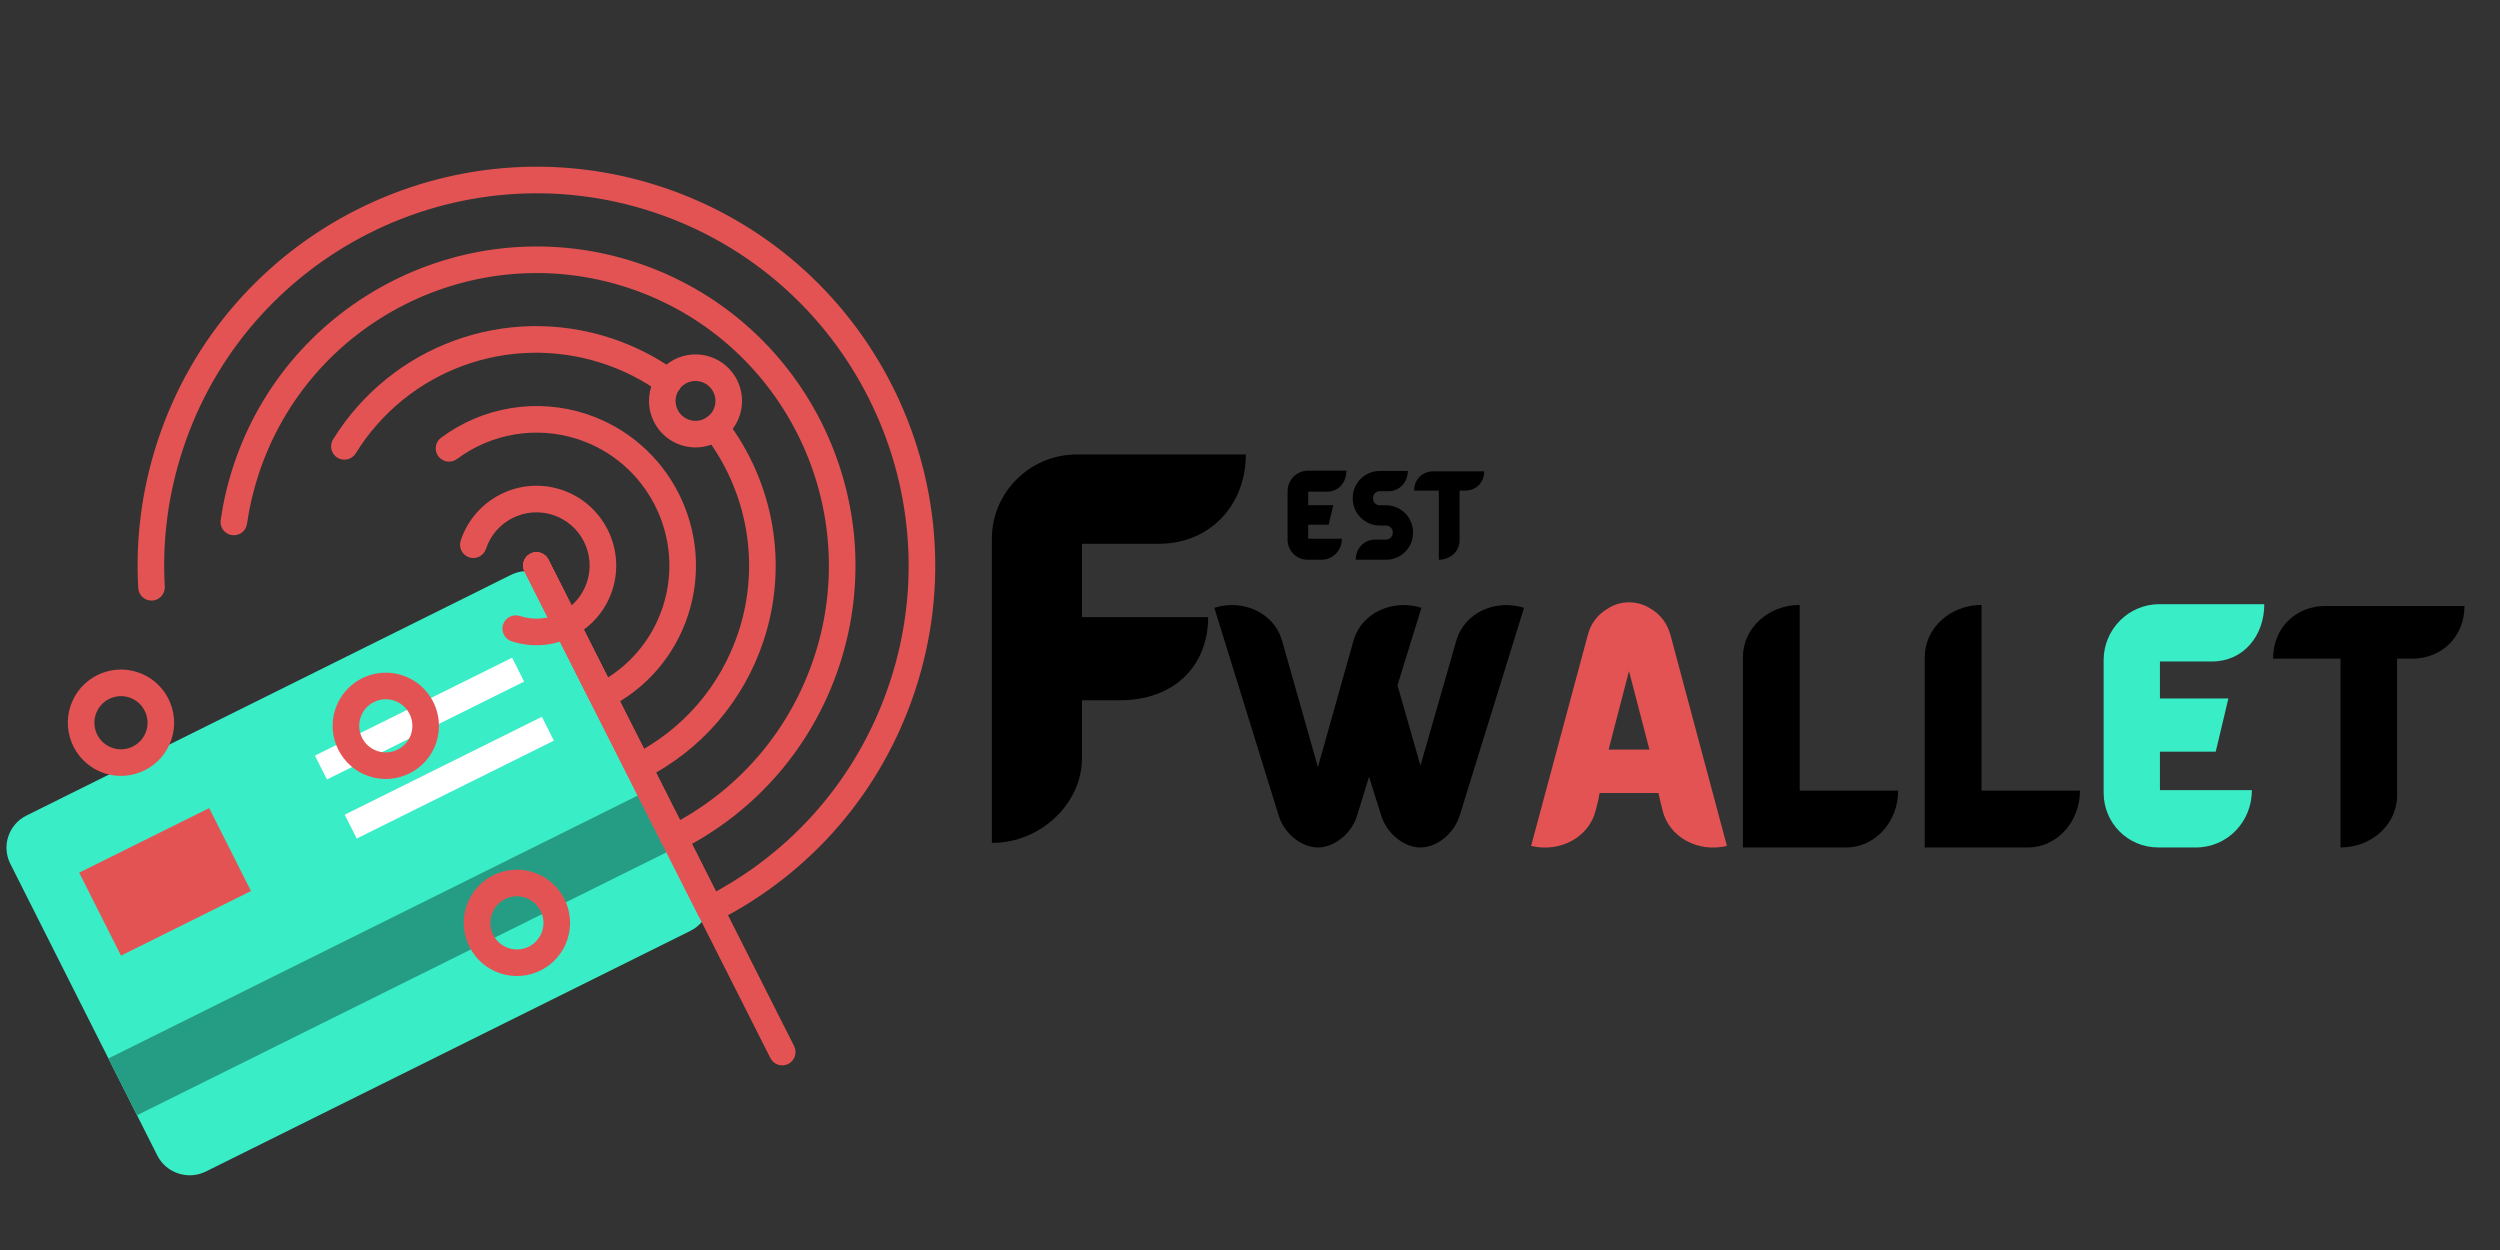 <svg xmlns="http://www.w3.org/2000/svg" xmlns:xlink="http://www.w3.org/1999/xlink" width="512" zoomAndPan="magnify" viewBox="0 0 384 192" height="256" preserveAspectRatio="xMidYMid meet" version="1.0"><rect x="0" y="0" width="384" height="192" fill="#333333" stroke="none"/><defs><g/><clipPath id="id1"><path d="M 80 84 L 123 84 L 123 164 L 80 164 Z M 80 84 " clip-rule="nonzero"/></clipPath><clipPath id="id2"><path d="M 159.91 47.871 L 121.586 164.434 L 5.02 126.109 L 43.348 9.543 Z M 159.91 47.871 " clip-rule="nonzero"/></clipPath><clipPath id="id3"><path d="M 159.91 47.871 L 121.586 164.434 L 5.02 126.109 L 43.348 9.543 Z M 159.91 47.871 " clip-rule="nonzero"/></clipPath><clipPath id="id4"><path d="M 21 25 L 144 25 L 144 142 L 21 142 Z M 21 25 " clip-rule="nonzero"/></clipPath><clipPath id="id5"><path d="M 159.91 47.871 L 121.586 164.434 L 5.02 126.109 L 43.348 9.543 Z M 159.91 47.871 " clip-rule="nonzero"/></clipPath><clipPath id="id6"><path d="M 159.91 47.871 L 121.586 164.434 L 5.02 126.109 L 43.348 9.543 Z M 159.91 47.871 " clip-rule="nonzero"/></clipPath><clipPath id="id7"><path d="M 33 37 L 132 37 L 132 131 L 33 131 Z M 33 37 " clip-rule="nonzero"/></clipPath><clipPath id="id8"><path d="M 159.91 47.871 L 121.586 164.434 L 5.02 126.109 L 43.348 9.543 Z M 159.91 47.871 " clip-rule="nonzero"/></clipPath><clipPath id="id9"><path d="M 159.91 47.871 L 121.586 164.434 L 5.02 126.109 L 43.348 9.543 Z M 159.91 47.871 " clip-rule="nonzero"/></clipPath><clipPath id="id10"><path d="M 66 62 L 107 62 L 107 109 L 66 109 Z M 66 62 " clip-rule="nonzero"/></clipPath><clipPath id="id11"><path d="M 159.91 47.871 L 121.586 164.434 L 5.02 126.109 L 43.348 9.543 Z M 159.91 47.871 " clip-rule="nonzero"/></clipPath><clipPath id="id12"><path d="M 159.91 47.871 L 121.586 164.434 L 5.02 126.109 L 43.348 9.543 Z M 159.91 47.871 " clip-rule="nonzero"/></clipPath><clipPath id="id13"><path d="M 50 50 L 105 50 L 105 71 L 50 71 Z M 50 50 " clip-rule="nonzero"/></clipPath><clipPath id="id14"><path d="M 159.91 47.871 L 121.586 164.434 L 5.02 126.109 L 43.348 9.543 Z M 159.91 47.871 " clip-rule="nonzero"/></clipPath><clipPath id="id15"><path d="M 159.91 47.871 L 121.586 164.434 L 5.02 126.109 L 43.348 9.543 Z M 159.91 47.871 " clip-rule="nonzero"/></clipPath><clipPath id="id16"><path d="M 96 63 L 120 63 L 120 120 L 96 120 Z M 96 63 " clip-rule="nonzero"/></clipPath><clipPath id="id17"><path d="M 159.91 47.871 L 121.586 164.434 L 5.02 126.109 L 43.348 9.543 Z M 159.91 47.871 " clip-rule="nonzero"/></clipPath><clipPath id="id18"><path d="M 159.91 47.871 L 121.586 164.434 L 5.02 126.109 L 43.348 9.543 Z M 159.91 47.871 " clip-rule="nonzero"/></clipPath><clipPath id="id19"><path d="M 51 103 L 68 103 L 68 120 L 51 120 Z M 51 103 " clip-rule="nonzero"/></clipPath><clipPath id="id20"><path d="M 159.91 47.871 L 121.586 164.434 L 5.02 126.109 L 43.348 9.543 Z M 159.91 47.871 " clip-rule="nonzero"/></clipPath><clipPath id="id21"><path d="M 159.91 47.871 L 121.586 164.434 L 5.02 126.109 L 43.348 9.543 Z M 159.91 47.871 " clip-rule="nonzero"/></clipPath><clipPath id="id22"><path d="M 71 133 L 88 133 L 88 150 L 71 150 Z M 71 133 " clip-rule="nonzero"/></clipPath><clipPath id="id23"><path d="M 159.91 47.871 L 121.586 164.434 L 5.02 126.109 L 43.348 9.543 Z M 159.91 47.871 " clip-rule="nonzero"/></clipPath><clipPath id="id24"><path d="M 159.91 47.871 L 121.586 164.434 L 5.02 126.109 L 43.348 9.543 Z M 159.91 47.871 " clip-rule="nonzero"/></clipPath><clipPath id="id25"><path d="M 10 102 L 27 102 L 27 120 L 10 120 Z M 10 102 " clip-rule="nonzero"/></clipPath><clipPath id="id26"><path d="M 159.91 47.871 L 121.586 164.434 L 5.02 126.109 L 43.348 9.543 Z M 159.91 47.871 " clip-rule="nonzero"/></clipPath><clipPath id="id27"><path d="M 159.91 47.871 L 121.586 164.434 L 5.02 126.109 L 43.348 9.543 Z M 159.91 47.871 " clip-rule="nonzero"/></clipPath><clipPath id="id28"><path d="M 70 74 L 95 74 L 95 100 L 70 100 Z M 70 74 " clip-rule="nonzero"/></clipPath><clipPath id="id29"><path d="M 159.91 47.871 L 121.586 164.434 L 5.02 126.109 L 43.348 9.543 Z M 159.91 47.871 " clip-rule="nonzero"/></clipPath><clipPath id="id30"><path d="M 159.91 47.871 L 121.586 164.434 L 5.02 126.109 L 43.348 9.543 Z M 159.91 47.871 " clip-rule="nonzero"/></clipPath><clipPath id="id31"><path d="M 99 54 L 114 54 L 114 69 L 99 69 Z M 99 54 " clip-rule="nonzero"/></clipPath><clipPath id="id32"><path d="M 159.91 47.871 L 121.586 164.434 L 5.02 126.109 L 43.348 9.543 Z M 159.91 47.871 " clip-rule="nonzero"/></clipPath><clipPath id="id33"><path d="M 159.91 47.871 L 121.586 164.434 L 5.02 126.109 L 43.348 9.543 Z M 159.91 47.871 " clip-rule="nonzero"/></clipPath></defs><path fill="rgb(22.35%, 92.94%, 78.04%)" d="M 108.535 135.559 C 109.91 138.289 108.797 141.613 106.043 142.98 L 31.633 179.938 C 28.879 181.305 25.531 180.199 24.156 177.469 L 1.586 132.684 C 0.207 129.949 1.32 126.625 4.074 125.262 L 78.488 88.301 C 81.238 86.934 84.586 88.039 85.961 90.773 Z M 108.535 135.559 " fill-opacity="1" fill-rule="nonzero"/><path fill="rgb(14.51%, 61.569%, 51.759%)" d="M 101.035 120.668 L 105.434 129.395 L 21.051 171.301 L 16.652 162.578 Z M 101.035 120.668 " fill-opacity="1" fill-rule="nonzero"/><path fill="rgb(89.409%, 32.549%, 32.549%)" d="M 12.164 134.039 L 32.129 124.125 L 38.551 136.863 L 18.586 146.781 Z M 12.164 134.039 " fill-opacity="1" fill-rule="nonzero"/><path fill="rgb(100%, 100%, 100%)" d="M 48.371 116.062 L 78.66 101.023 L 80.508 104.688 L 50.219 119.727 Z M 48.371 116.062 " fill-opacity="1" fill-rule="nonzero"/><path fill="rgb(100%, 100%, 100%)" d="M 52.945 125.137 L 83.234 110.098 L 85.078 113.762 L 54.793 128.801 Z M 52.945 125.137 " fill-opacity="1" fill-rule="nonzero"/><g clip-path="url(#id1)"><g clip-path="url(#id2)"><g clip-path="url(#id3)"><path fill="rgb(89.409%, 32.549%, 32.549%)" d="M 80.461 86.223 C 80.625 85.727 80.977 85.293 81.48 85.039 C 82.488 84.527 83.715 84.934 84.223 85.941 L 121.977 160.68 C 122.484 161.684 122.082 162.914 121.074 163.422 C 120.066 163.93 118.84 163.527 118.332 162.52 L 80.578 87.781 C 80.324 87.277 80.297 86.719 80.461 86.223 Z M 80.461 86.223 " fill-opacity="1" fill-rule="nonzero"/></g></g></g><g clip-path="url(#id4)"><g clip-path="url(#id5)"><g clip-path="url(#id6)"><path fill="rgb(89.409%, 32.549%, 32.549%)" d="M 24.215 67.73 C 34.766 35.645 69.449 18.125 101.531 28.676 C 133.617 39.223 151.137 73.906 140.586 105.992 C 135.477 121.531 124.617 134.156 110.016 141.531 C 109.531 141.777 108.973 141.816 108.457 141.648 C 107.941 141.48 107.516 141.113 107.273 140.629 L 80.578 87.781 C 80.07 86.773 80.473 85.547 81.48 85.039 C 82.488 84.531 83.715 84.934 84.223 85.941 L 109.98 136.934 C 122.699 129.945 132.152 118.574 136.707 104.715 C 146.551 74.773 130.199 42.398 100.258 32.555 C 70.312 22.707 37.941 39.062 28.094 69.004 C 25.84 75.859 24.902 82.953 25.312 90.094 C 25.375 91.219 24.516 92.184 23.391 92.25 C 22.262 92.312 21.297 91.453 21.234 90.324 C 20.797 82.672 21.801 75.07 24.215 67.73 Z M 24.215 67.73 " fill-opacity="1" fill-rule="nonzero"/></g></g></g><g clip-path="url(#id7)"><g clip-path="url(#id8)"><g clip-path="url(#id9)"><path fill="rgb(89.409%, 32.549%, 32.549%)" d="M 35.852 71.555 C 44.293 45.887 72.039 31.875 97.707 40.312 C 123.371 48.75 137.387 76.496 128.949 102.164 C 124.867 114.582 116.18 124.672 104.484 130.578 C 103.477 131.086 102.25 130.684 101.742 129.676 L 80.578 87.781 C 80.07 86.773 80.473 85.547 81.48 85.039 C 82.488 84.527 83.715 84.934 84.223 85.941 L 104.445 125.973 C 114.254 120.461 121.543 111.621 125.07 100.891 C 132.805 77.363 119.957 51.926 96.43 44.191 C 72.902 36.457 47.469 49.301 39.73 72.832 C 38.91 75.324 38.309 77.895 37.938 80.465 C 37.789 81.582 36.742 82.355 35.625 82.195 C 34.508 82.035 33.734 81 33.895 79.887 C 34.301 77.078 34.957 74.277 35.852 71.555 Z M 35.852 71.555 " fill-opacity="1" fill-rule="nonzero"/></g></g></g><g clip-path="url(#id10)"><g clip-path="url(#id11)"><g clip-path="url(#id12)"><path fill="rgb(89.409%, 32.549%, 32.549%)" d="M 67.031 68.23 C 67.16 67.844 67.402 67.492 67.754 67.234 C 74.16 62.465 82.496 61.102 90.055 63.586 C 102.887 67.805 109.895 81.68 105.676 94.512 C 103.633 100.723 99.289 105.766 93.441 108.719 C 92.434 109.227 91.207 108.824 90.699 107.816 L 80.578 87.781 C 80.07 86.777 80.473 85.547 81.48 85.039 C 82.488 84.531 83.715 84.934 84.223 85.941 L 93.379 104.066 C 97.355 101.539 100.309 97.758 101.797 93.238 C 105.312 82.543 99.473 70.98 88.777 67.465 C 82.48 65.395 75.531 66.531 70.188 70.508 C 69.285 71.18 68.008 70.992 67.332 70.086 C 66.918 69.535 66.832 68.84 67.031 68.23 Z M 67.031 68.23 " fill-opacity="1" fill-rule="nonzero"/></g></g></g><g clip-path="url(#id13)"><g clip-path="url(#id14)"><g clip-path="url(#id15)"><path fill="rgb(89.409%, 32.549%, 32.549%)" d="M 50.961 67.93 C 51.012 67.777 51.078 67.629 51.164 67.488 C 60.141 53.02 77.703 46.629 93.879 51.949 C 97.449 53.125 100.805 54.832 103.852 57.023 C 104.766 57.684 104.98 58.961 104.316 59.875 C 103.656 60.789 102.379 60.996 101.465 60.34 C 98.758 58.391 95.777 56.871 92.605 55.828 C 78.223 51.102 62.609 56.777 54.633 69.641 C 54.039 70.602 52.781 70.895 51.824 70.301 C 51.004 69.793 50.672 68.805 50.961 67.93 Z M 50.961 67.93 " fill-opacity="1" fill-rule="nonzero"/></g></g></g><g clip-path="url(#id16)"><g clip-path="url(#id17)"><g clip-path="url(#id18)"><path fill="rgb(89.409%, 32.549%, 32.549%)" d="M 107.934 65.031 C 108.055 64.656 108.289 64.312 108.625 64.051 C 109.523 63.363 110.805 63.531 111.492 64.426 C 118.934 74.109 121.109 86.785 117.312 98.34 C 114.25 107.652 107.734 115.219 98.965 119.648 C 97.957 120.156 96.73 119.754 96.223 118.746 C 95.711 117.742 96.117 116.512 97.125 116.004 C 104.918 112.066 110.711 105.34 113.434 97.062 C 116.809 86.793 114.875 75.523 108.254 66.918 C 107.824 66.359 107.727 65.652 107.934 65.031 Z M 107.934 65.031 " fill-opacity="1" fill-rule="nonzero"/></g></g></g><g clip-path="url(#id19)"><g clip-path="url(#id20)"><g clip-path="url(#id21)"><path fill="rgb(89.409%, 32.549%, 32.549%)" d="M 51.5 108.938 C 52.906 104.66 57.531 102.324 61.809 103.73 C 66.09 105.137 68.422 109.762 67.016 114.039 C 65.609 118.32 60.988 120.652 56.707 119.246 C 52.43 117.84 50.094 113.219 51.5 108.938 Z M 63.137 112.766 C 63.84 110.625 62.672 108.312 60.535 107.609 C 58.395 106.906 56.082 108.074 55.379 110.215 C 54.676 112.352 55.844 114.664 57.984 115.367 C 60.121 116.07 62.434 114.902 63.137 112.766 Z M 63.137 112.766 " fill-opacity="1" fill-rule="nonzero"/></g></g></g><g clip-path="url(#id22)"><g clip-path="url(#id23)"><g clip-path="url(#id24)"><path fill="rgb(89.409%, 32.549%, 32.549%)" d="M 71.641 139.199 C 73.047 134.922 77.668 132.586 81.949 133.992 C 86.227 135.398 88.562 140.023 87.156 144.301 C 85.75 148.582 81.125 150.918 76.848 149.508 C 72.566 148.102 70.23 143.48 71.641 139.199 Z M 83.277 143.027 C 83.98 140.887 82.812 138.574 80.672 137.871 C 78.531 137.168 76.223 138.336 75.52 140.477 C 74.816 142.617 75.98 144.926 78.121 145.629 C 80.262 146.332 82.574 145.168 83.277 143.027 Z M 83.277 143.027 " fill-opacity="1" fill-rule="nonzero"/></g></g></g><g clip-path="url(#id25)"><g clip-path="url(#id26)"><g clip-path="url(#id27)"><path fill="rgb(89.409%, 32.549%, 32.549%)" d="M 10.824 108.457 C 12.23 104.18 16.855 101.844 21.133 103.25 C 25.41 104.66 27.746 109.281 26.34 113.559 C 24.934 117.84 20.309 120.176 16.031 118.77 C 11.754 117.359 9.418 112.738 10.824 108.457 Z M 22.461 112.285 C 23.164 110.145 21.996 107.836 19.855 107.129 C 17.719 106.426 15.406 107.594 14.703 109.734 C 14 111.875 15.168 114.184 17.305 114.891 C 19.445 115.594 21.758 114.426 22.461 112.285 Z M 22.461 112.285 " fill-opacity="1" fill-rule="nonzero"/></g></g></g><g clip-path="url(#id28)"><g clip-path="url(#id29)"><g clip-path="url(#id30)"><path fill="rgb(89.409%, 32.549%, 32.549%)" d="M 70.766 83.035 C 72.875 76.617 79.809 73.113 86.227 75.223 C 92.645 77.332 96.148 84.27 94.039 90.688 C 91.93 97.102 84.992 100.609 78.574 98.496 C 77.504 98.145 76.922 96.992 77.273 95.922 C 77.625 94.852 78.777 94.266 79.852 94.617 C 84.129 96.023 88.754 93.691 90.16 89.41 C 91.566 85.133 89.23 80.508 84.953 79.102 C 80.672 77.695 76.051 80.031 74.645 84.309 C 74.289 85.379 73.137 85.965 72.066 85.613 C 70.992 85.258 70.41 84.105 70.766 83.035 Z M 70.766 83.035 " fill-opacity="1" fill-rule="nonzero"/></g></g></g><g clip-path="url(#id31)"><g clip-path="url(#id32)"><g clip-path="url(#id33)"><path fill="rgb(89.409%, 32.549%, 32.549%)" d="M 100.043 59.348 C 101.273 55.605 105.32 53.562 109.062 54.793 C 112.809 56.023 114.852 60.07 113.621 63.812 C 112.391 67.555 108.344 69.602 104.598 68.367 C 100.855 67.137 98.812 63.094 100.043 59.348 Z M 109.742 62.539 C 110.27 60.934 109.391 59.199 107.789 58.672 C 106.184 58.145 104.449 59.02 103.922 60.625 C 103.395 62.227 104.27 63.961 105.875 64.488 C 107.48 65.016 109.215 64.141 109.742 62.539 Z M 109.742 62.539 " fill-opacity="1" fill-rule="nonzero"/></g></g></g><g fill="rgb(0%, 0%, 0%)" fill-opacity="1"><g transform="translate(149.203, 128.77)"><g><path d="M 28.758 -45.242 C 36.684 -45.242 42.16 -51.223 42.16 -58.961 L 15.855 -58.961 C 8.809 -58.773 3.145 -53.047 3.145 -46 L 3.145 0.691 L 3.273 0.691 C 10.445 0.691 16.988 -5.16 16.988 -12.332 L 16.988 -21.207 L 22.777 -21.207 C 31.211 -21.207 36.371 -26.555 36.371 -33.98 L 16.988 -33.98 L 16.988 -45.242 Z M 28.758 -45.242 "/></g></g></g><g fill="rgb(0%, 0%, 0%)" fill-opacity="1"><g transform="translate(185.053, 130.171)"><g><path d="M 38.684 -31.938 L 33.129 -12.578 L 29.598 -24.914 L 33.285 -36.816 C 28.805 -38.207 24.16 -36.023 22.891 -31.938 L 17.379 -12.34 L 11.824 -31.938 C 10.555 -36.023 5.91 -38.207 1.469 -36.816 L 11.348 -4.918 C 11.742 -3.609 12.535 -2.461 13.527 -1.586 C 14.602 -0.676 15.91 0 17.379 0 C 18.844 0 20.156 -0.676 21.227 -1.586 C 22.219 -2.461 23.012 -3.609 23.406 -4.918 L 25.234 -10.871 L 27.098 -4.918 C 27.496 -3.609 28.289 -2.461 29.281 -1.586 C 30.352 -0.676 31.66 0 33.129 0 C 34.598 0 35.906 -0.676 36.977 -1.586 C 37.969 -2.461 38.762 -3.609 39.16 -4.918 L 49.039 -36.816 C 44.594 -38.207 39.953 -36.023 38.684 -31.938 Z M 38.684 -31.938 "/></g></g></g><g fill="rgb(89.409%, 32.549%, 32.549%)" fill-opacity="1"><g transform="translate(234.902, 130.171)"><g><path d="M 21.742 -32.414 C 21.227 -34.438 20.156 -35.824 18.41 -36.816 C 17.457 -37.371 16.426 -37.652 15.312 -37.652 C 14.203 -37.652 13.172 -37.371 12.258 -36.816 C 10.512 -35.824 9.402 -34.438 8.926 -32.414 L 0.277 -0.238 C 4.762 0.832 9.164 -1.586 10.195 -5.672 L 10.633 -7.457 L 10.793 -8.371 L 19.836 -8.371 L 20.035 -7.457 L 20.473 -5.672 C 21.465 -1.586 25.906 0.832 30.352 -0.238 Z M 18.449 -15.035 L 12.18 -15.035 L 15.312 -27.098 Z M 18.449 -15.035 "/></g></g></g><g fill="rgb(0%, 0%, 0%)" fill-opacity="1"><g transform="translate(265.725, 130.171)"><g><path d="M 10.711 -37.254 C 5.91 -37.254 1.984 -33.684 1.984 -29.238 L 1.984 -0.078 C 1.984 -0.039 1.984 0 1.984 0 L 17.812 0 C 22.258 0 25.828 -3.887 25.828 -8.727 L 10.711 -8.727 Z M 10.711 -37.254 "/></g></g></g><g fill="rgb(0%, 0%, 0%)" fill-opacity="1"><g transform="translate(293.655, 130.171)"><g><path d="M 10.711 -37.254 C 5.91 -37.254 1.984 -33.684 1.984 -29.238 L 1.984 -0.078 C 1.984 -0.039 1.984 0 1.984 0 L 17.812 0 C 22.258 0 25.828 -3.887 25.828 -8.727 L 10.711 -8.727 Z M 10.711 -37.254 "/></g></g></g><g fill="rgb(22.35%, 92.94%, 78.04%)" fill-opacity="1"><g transform="translate(321.571, 130.171)"><g><path d="M 10.195 -14.719 L 18.766 -14.719 L 20.711 -22.891 L 10.195 -22.891 L 10.195 -28.566 L 18.172 -28.566 C 23.012 -28.566 26.223 -32.492 26.223 -37.371 L 10.117 -37.371 C 5.395 -37.371 1.547 -33.523 1.547 -28.766 L 1.547 -8.41 C 1.547 -3.73 5.277 0 9.957 0 L 15.711 0 C 20.551 0 24.32 -3.93 24.32 -8.809 L 10.195 -8.809 Z M 10.195 -14.719 "/></g></g></g><g fill="rgb(0%, 0%, 0%)" fill-opacity="1"><g transform="translate(349.346, 130.171)"><g><path d="M 7.816 -37.094 C 3.371 -37.094 -0.199 -33.801 -0.199 -29 L 10.156 -29 L 10.156 0 C 14.957 0 18.844 -3.57 18.844 -7.973 L 18.844 -29 L 21.188 -29 C 25.629 -29 29.199 -32.293 29.199 -37.094 Z M 7.816 -37.094 "/></g></g></g><g fill="rgb(0%, 0%, 0%)" fill-opacity="1"><g transform="translate(197.208, 85.979)"><g><path d="M 3.734 -5.391 L 6.871 -5.391 L 7.582 -8.383 L 3.734 -8.383 L 3.734 -10.461 L 6.652 -10.461 C 8.426 -10.461 9.602 -11.898 9.602 -13.684 L 3.703 -13.684 C 1.977 -13.684 0.566 -12.277 0.566 -10.531 L 0.566 -3.078 C 0.566 -1.367 1.934 0 3.648 0 L 5.754 0 C 7.527 0 8.906 -1.438 8.906 -3.227 L 3.734 -3.227 Z M 3.734 -5.391 "/></g></g></g><g fill="rgb(0%, 0%, 0%)" fill-opacity="1"><g transform="translate(207.392, 85.979)"><g><path d="M 8.82 -6.711 C 8.062 -7.715 6.855 -8.367 5.508 -8.367 L 4.531 -8.367 C 3.965 -8.367 3.5 -8.832 3.5 -9.398 L 3.5 -9.5 C 3.5 -10.066 3.965 -10.531 4.531 -10.531 L 5.926 -10.531 C 7.539 -10.531 8.848 -11.883 8.848 -13.641 L 4.531 -13.641 C 2.25 -13.641 0.391 -11.781 0.391 -9.5 L 0.391 -9.398 C 0.391 -8.469 0.699 -7.613 1.219 -6.914 C 1.977 -5.914 3.168 -5.258 4.531 -5.258 L 5.508 -5.258 C 6.059 -5.258 6.539 -4.793 6.539 -4.242 L 6.539 -4.125 C 6.539 -3.574 6.059 -3.094 5.508 -3.094 L 3.762 -3.094 C 2.148 -3.094 0.844 -1.758 0.844 0 L 5.508 0 C 7.785 0 9.648 -1.844 9.648 -4.125 L 9.648 -4.242 C 9.648 -5.156 9.34 -6.016 8.82 -6.711 Z M 8.82 -6.711 "/></g></g></g><g fill="rgb(0%, 0%, 0%)" fill-opacity="1"><g transform="translate(217.285, 85.979)"><g><path d="M 2.863 -13.582 C 1.234 -13.582 -0.074 -12.379 -0.074 -10.621 L 3.719 -10.621 L 3.719 0 C 5.477 0 6.902 -1.309 6.902 -2.922 L 6.902 -10.621 L 7.758 -10.621 C 9.387 -10.621 10.691 -11.824 10.691 -13.582 Z M 2.863 -13.582 "/></g></g></g></svg>